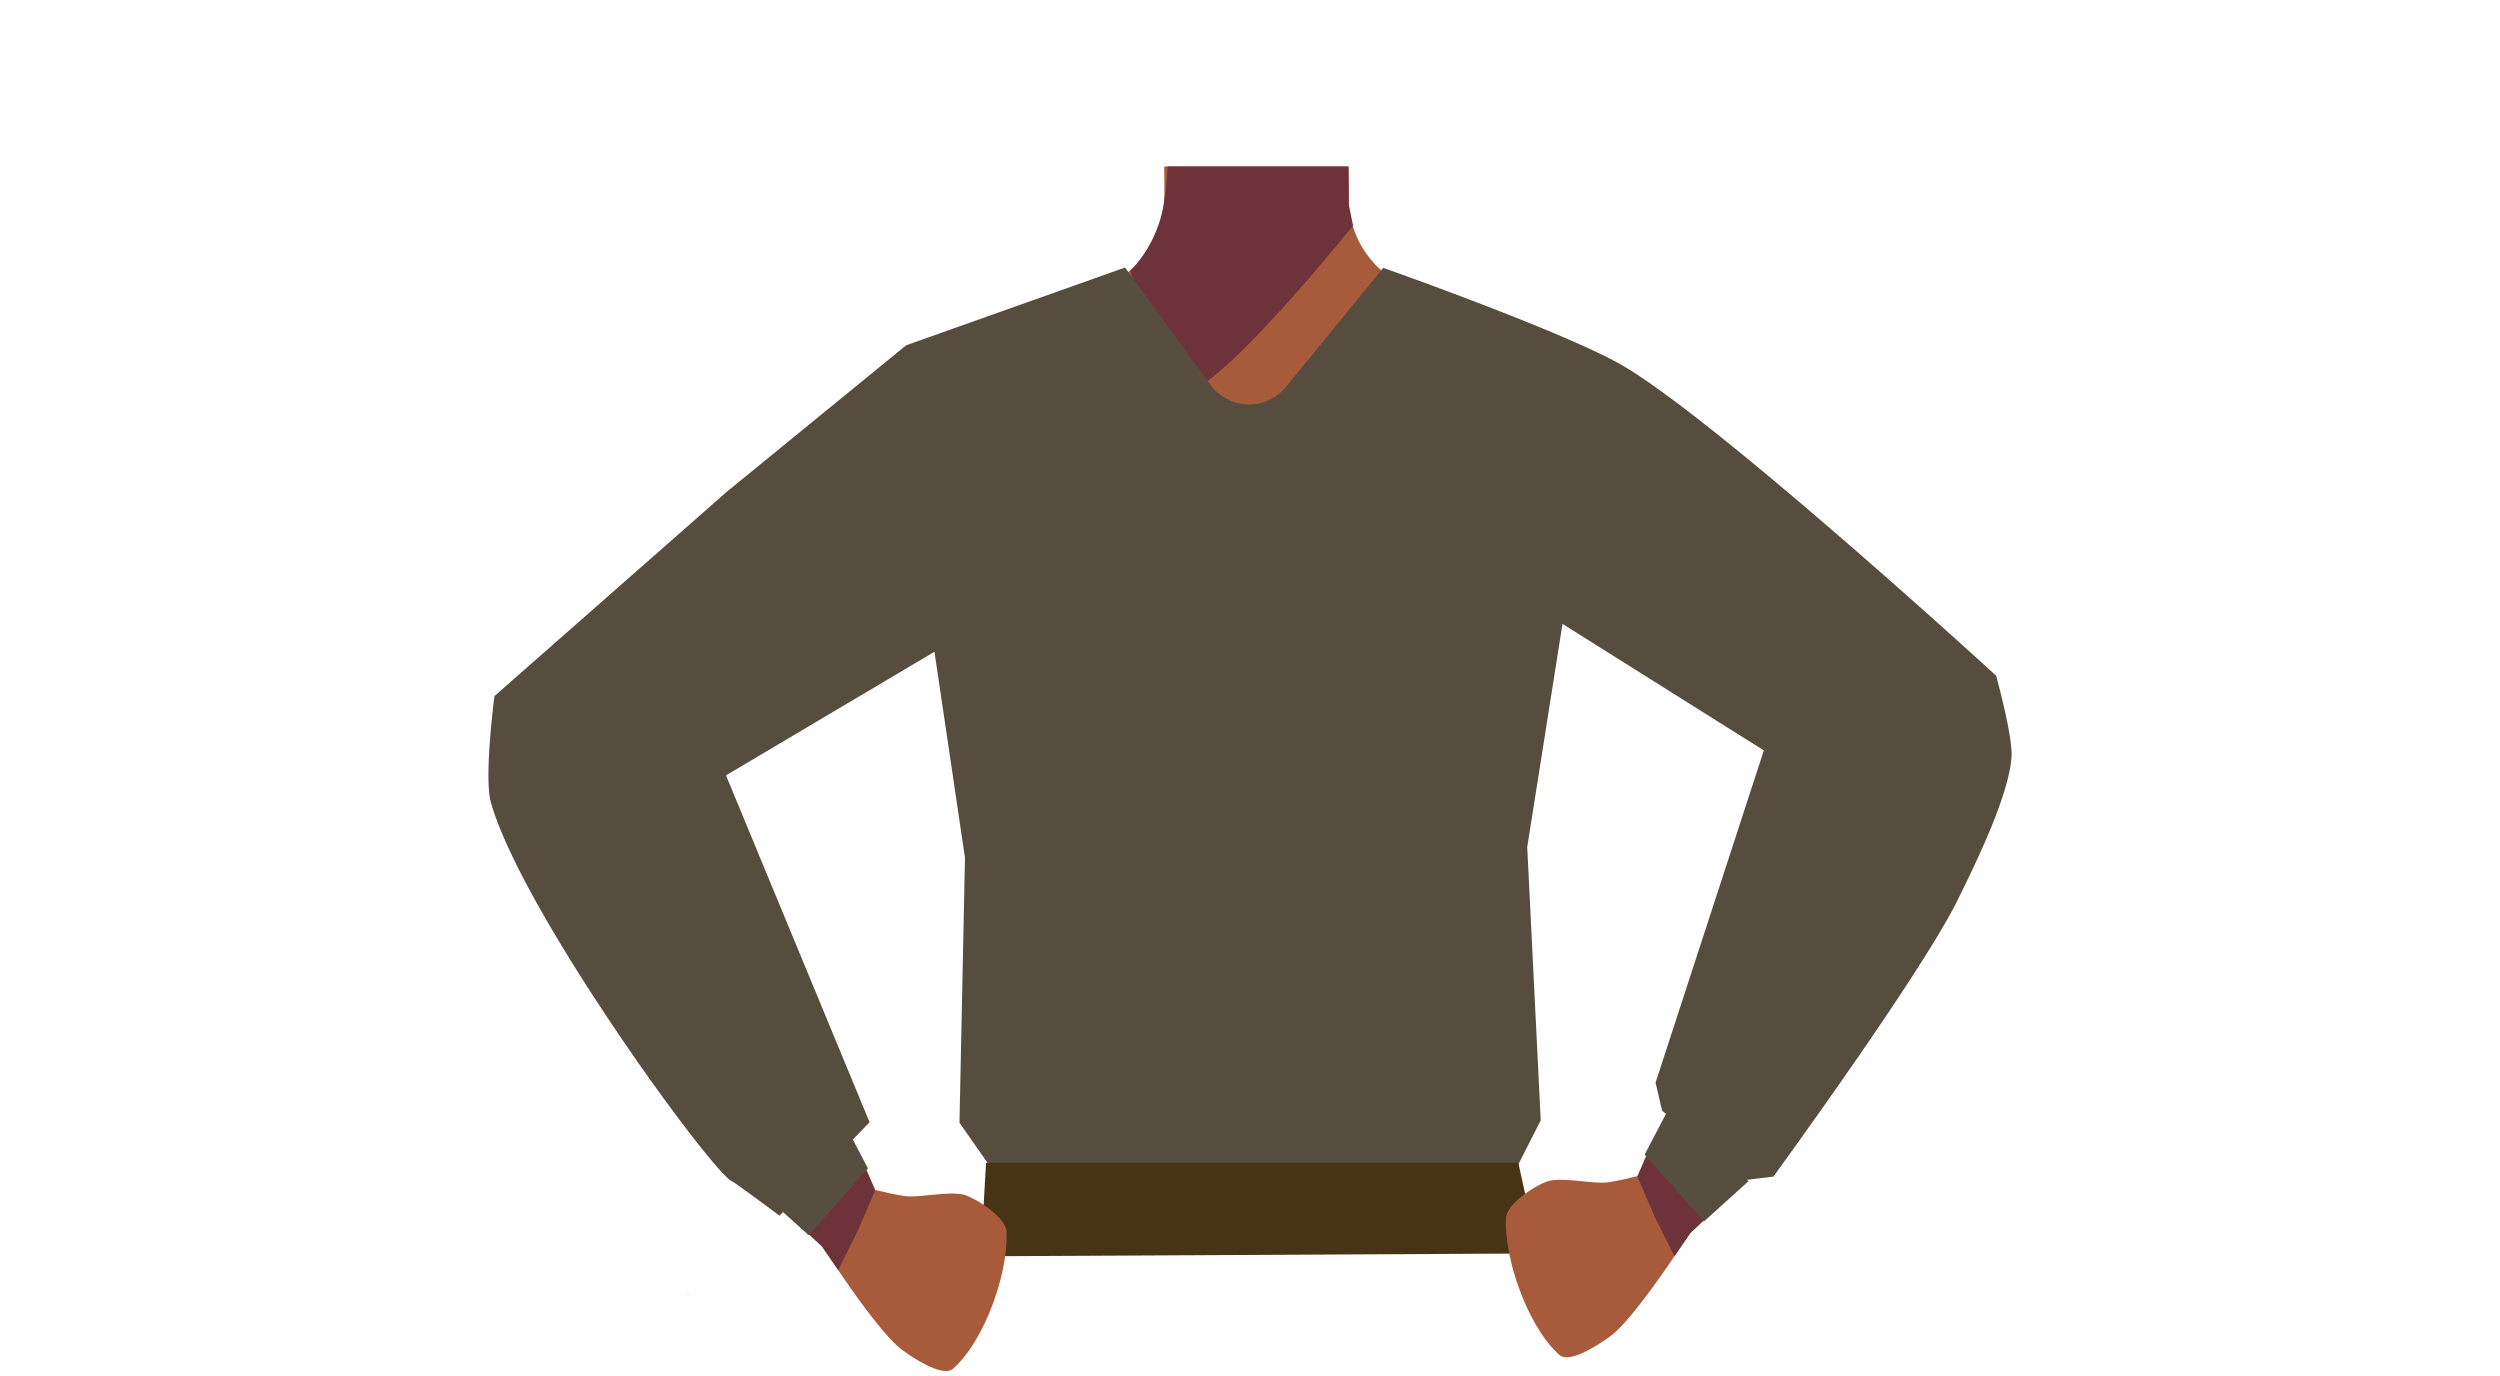 <svg id="Calque_1" data-name="Calque 1" xmlns="http://www.w3.org/2000/svg" viewBox="0 0 728 400.56"><defs><style>.cls-1{fill:#a85b3b;}.cls-2{fill:#6d323a;}.cls-3{fill:none;stroke:#000;stroke-miterlimit:10;stroke-width:3px;}.cls-4{fill:#d79072;}.cls-5{fill:#574d3e;}.cls-6{fill:#473415;}.cls-7{fill:#a85d3d;}</style></defs><polygon points="200.22 376.99 200.32 376.95 200.22 376.9 200.22 376.99"/><polygon points="200.32 376.95 200.42 376.99 200.42 376.9 200.32 376.95"/><polygon points="200.22 376.99 200.32 376.95 200.22 376.9 200.22 376.99"/><polygon points="200.32 376.95 200.42 376.99 200.42 376.9 200.32 376.95"/><path class="cls-1" d="M485.81,141.26c-.6,38.39-26.2,33.18-36.86,42.3-12.58,10.77-8.27,50-17.18,64-2.45,3.84-11.36,10.11-15.8,9.09-12.51-2.88-24-30.73-34.77-37.73-6.33-4.12-23.57-3.63-30.19,0-11.25,6.16-22.27,34.85-34.77,37.73-4.44,1-13.35-5.25-15.8-9.09-8.91-14-4.6-53.23-17.19-64-10.65-9.12-36.25-3.91-36.86-42.3-.41-26.59,35-37.33,35-37.33L321.53,84a31.57,31.57,0,0,0,17.29-24.3,30.71,30.71,0,0,0,.25-4.19l-.05-7h53.6V45l0,3.48.08,6.09,0,3.25c0,.33,0,.67,0,1v0c0,.65.09,1.29.16,1.93a29.27,29.27,0,0,0,.93,4.58A28.49,28.49,0,0,0,408.59,83l40.53,20.1a29.35,29.35,0,0,0,3.16,1.34C459,106.79,486.18,117.92,485.81,141.26Z"/><polygon class="cls-1" points="393.45 96.44 365.95 128.94 351.15 111.25 338.76 96.44 339.48 54.89 339.59 48.51 392.62 48.51 392.73 54.6 392.8 58.85 392.8 58.89 392.82 60.15 392.94 66.94 393.45 96.44"/><path class="cls-2" d="M394,65.69l-1,1.25c-5.15,6.33-28.83,35.05-41.79,44.31-3.2,2.29-5.74,3.4-7.2,2.69-6.76-3.26-14.84-35.1-14.84-35.1a18.69,18.69,0,0,0,1.81-1.94,38.43,38.43,0,0,0,7.77-16.55c0-.21.09-.42.13-.64.26-1.37.48-3,.66-4.82s.34-4.09.45-6.38h52.69l.05,10.88.15.76.14.67.93,4.58Z"/><path class="cls-3" d="M428,148c11.9,25,40.93,38.78,40.93,38.78s53,32.76,70.43,44c8.23,5.27,25.21,16.57,39-3.61h0c11.33-16.64-2.81-30.36-10.19-36.17-15-11.84-47.9-32.65-60.5-46.74-9.38-10.5-19.75-30.34-43.13-36.2,0,0-18.61-6.9-31.75,8.25l-.52.6A28.68,28.68,0,0,0,428,148Z"/><path class="cls-4" d="M564.25,193.19c-18.55-7.17-32.67,11.81-37.39,19s-10.68,23.92-13.63,32.14c-7.55,21-17.52,57.34-25.19,77.8-5,13.46-8.09,20.41-.35,25.92,7.05,5,16.13-5.74,19.74-9.92,14.85-17.19,44.3-50.41,56.84-70.9,5.14-8.42,14-26.39,16.11-36C586.32,204.27,569.65,195.27,564.25,193.19Z"/><path class="cls-4" d="M167.41,197.19C186,190,200.08,209,204.79,216.2s10.68,23.92,13.63,32.14c7.56,21,17.53,57.34,25.2,77.8,5,13.46,8.09,20.41.34,25.92-7,5-16.12-5.74-19.73-9.92-14.85-17.19-44.3-50.41-56.84-70.9-5.15-8.42-14-26.39-16.11-36C145.34,208.27,162,199.27,167.41,197.19Z"/><path class="cls-3" d="M303.71,152c-11.91,25-40.93,38.78-40.93,38.78s-52.95,32.76-70.43,44c-8.23,5.27-25.22,16.57-38.95-3.61h0c-11.33-16.64,2.81-30.36,10.19-36.17,15-11.84,47.9-32.65,60.5-46.74,9.38-10.5,19.75-30.34,43.13-36.2,0,0,18.61-6.9,31.75,8.25l.52.6A28.68,28.68,0,0,1,303.71,152Z"/><path class="cls-5" d="M374.45,112.68,402.8,78s53.83,19,70.12,28.69c28.64,17,108.35,90.07,108.35,90.07s4.89,17.65,4.48,23.66C585,231.56,575.56,251,570,262.22c-10.71,21.66-53.6,80.41-53.6,80.41l-8.22,1L484,323.42l-1.9-8.15,31.53-96.75L455,181.68l-10.27,65,3.93,79.56-8.05,15.86-152.91-3.29-8.3-11.87L281,249.79l-8.88-60-60.71,36,41.81,101L227,354s-13.14-9.74-13.72-9.94c-5.42-1.82-61.64-78.85-70.37-110.57-2-7.44,1.08-30.79,1.08-30.79l67.57-59.43,52.33-42.73L327.62,77.9l24.91,34.18a13.84,13.84,0,0,0,11,5.69h0A13.82,13.82,0,0,0,374.45,112.68Z"/><path class="cls-6" d="M285.57,365.83l1.57-27.22h155l4.39,20.08a5.75,5.75,0,0,1-5.7,6.35Z"/><path class="cls-1" d="M491.36,346.25c2.48,2.87,4.34,8.5-.82,15.12,0,0-14.52,22.55-21.62,27.75-3.17,2.33-11.74,8-14.73,5.49-8.47-7.24-16.08-26.57-15.65-39.88.12-4,8.14-9.33,11.91-10.66,4.15-1.45,13.2.73,17.56.25a67,67,0,0,0,7.06-1.43C480.85,341.49,488,342.33,491.36,346.25Z"/><polygon class="cls-2" points="479.91 335.36 476.78 342.58 481.92 354.46 487.59 365.83 492.25 359.07 501.28 350.64 479.91 335.36"/><polygon class="cls-5" points="478.91 336.24 485.61 323.44 509.19 343.94 496.17 355.71 478.91 336.24"/><path class="cls-1" d="M240.29,350.25c-2.47,2.87-4.33,8.5.82,15.12,0,0,14.53,22.55,21.63,27.75,3.17,2.33,11.74,8,14.73,5.49,8.47-7.24,16.08-26.57,15.65-39.88-.12-4-8.14-9.33-11.92-10.66-4.14-1.45-13.19.73-17.55.25a67,67,0,0,1-7.06-1.43C250.81,345.49,243.67,346.33,240.29,350.25Z"/><polygon class="cls-2" points="251.75 339.36 254.88 346.58 249.74 358.46 244.07 369.83 239.41 363.07 230.38 354.64 251.75 339.36"/><polygon class="cls-5" points="252.75 340.24 246.05 327.44 222.47 347.94 235.49 359.71 252.75 340.24"/><polygon class="cls-7" points="392.62 48.51 392.62 48.39 392.61 45.03 392.65 48.51 392.62 48.51"/></svg>